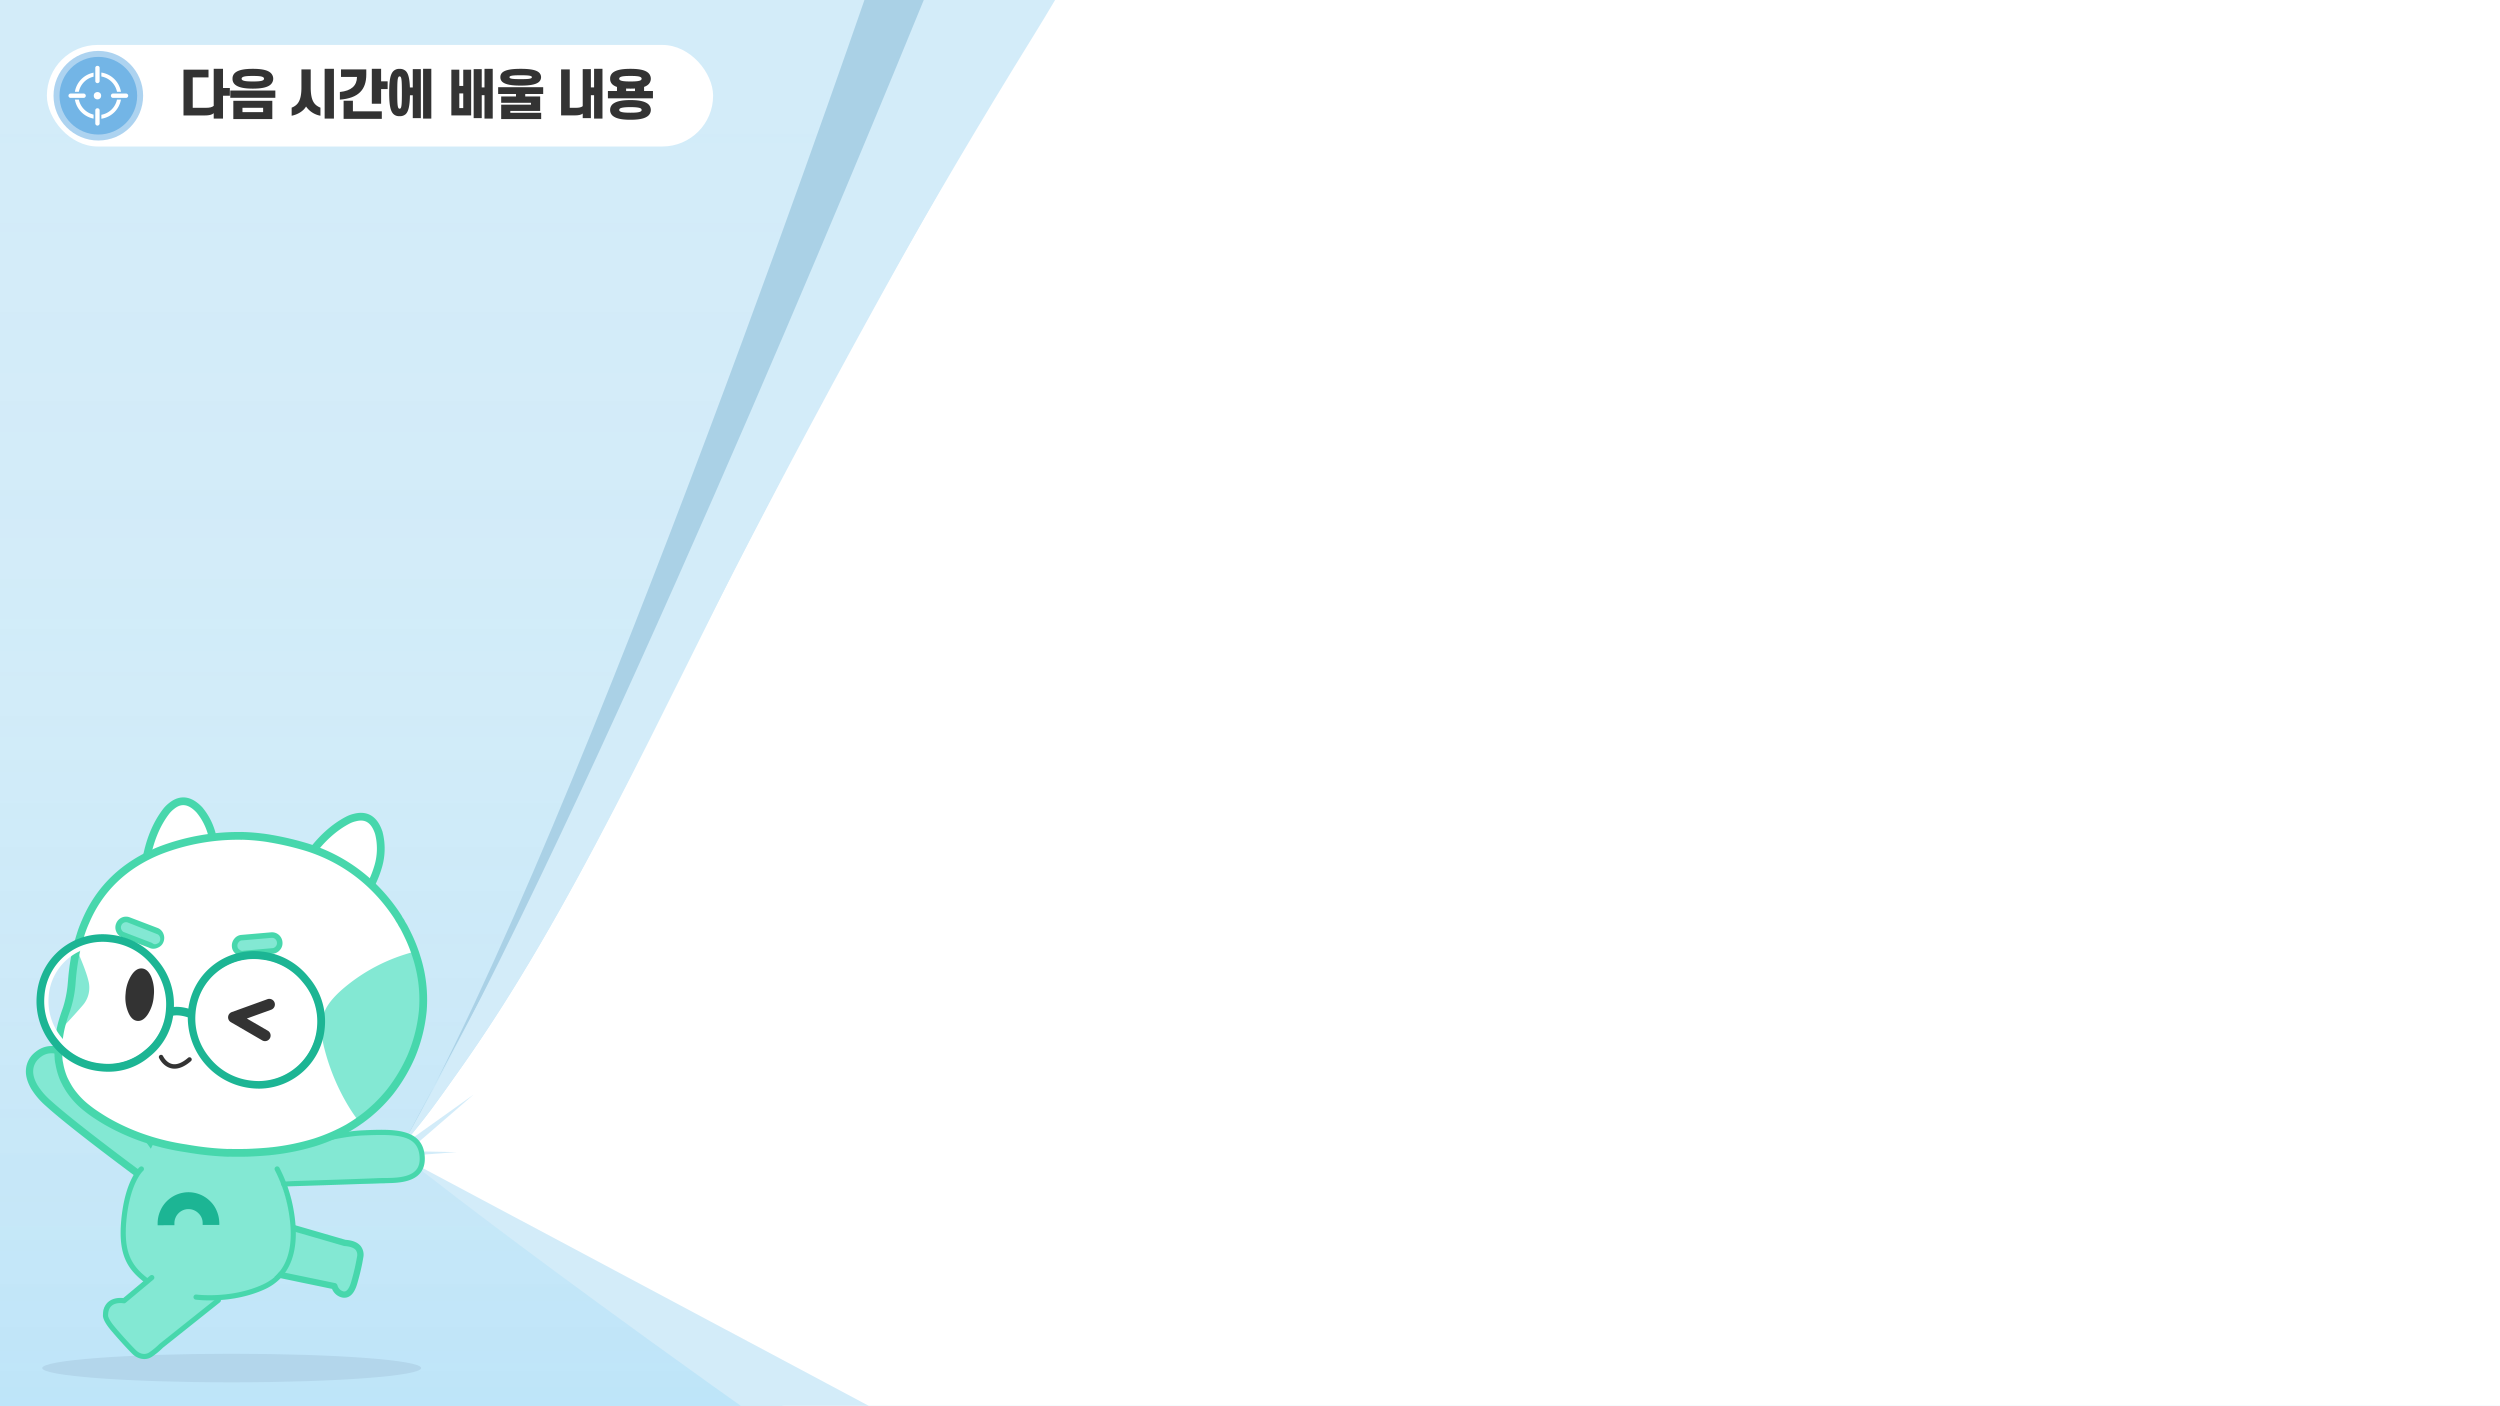 <svg xmlns="http://www.w3.org/2000/svg" xmlns:xlink="http://www.w3.org/1999/xlink" viewBox="0 0 1600 900"><defs><style>.cls-1{fill:none;}.cls-2{fill:#d3ecf9;}.cls-3{fill:url(#linear-gradient);}.cls-4{clip-path:url(#clip-path);}.cls-5{fill:#aad1e6;}.cls-6{fill:#fff;}.cls-7{fill:#b3d6eb;}.cls-8{fill:#333;}.cls-9{fill:#add3f0;}.cls-10{fill:#73b5e6;}.cls-11{fill:#83e8d3;}.cls-12{fill:#47d7ac;}.cls-13{fill:#1cb594;}</style><linearGradient id="linear-gradient" x1="800" x2="800" y2="900" gradientUnits="userSpaceOnUse"><stop offset="0" stop-color="#fff" stop-opacity="0"/><stop offset="0.42" stop-color="#bde6fb" stop-opacity="0.026"/><stop offset="0.99" stop-color="#04a0ee" stop-opacity="0.098"/><stop offset="1" stop-color="#009eee" stop-opacity="0.1"/></linearGradient><clipPath id="clip-path"><rect class="cls-1" y="-0.261" width="1600" height="900"/></clipPath></defs><g id="bg"><rect class="cls-2" width="1600" height="900"/><rect class="cls-3" width="1600" height="900"/></g><g id="Layer_1" data-name="Layer 1"><g class="cls-4"><path class="cls-5" d="M560.754-21.828s-187.1,549.044-303.195,754.839l405.713-759.8Z"/><path class="cls-6" d="M1389.626,1413.677c-91.283-10-1122.4-653.713-1127.372-671.657-.568-5.488-2.251-7.756-4.694-9.009,16.2-19.246,21.535-27.14,36.032-47.547C361.038,590.531,408.8,484.329,461.653,381.1q82.594-161.313,173.7-318.073Q684.632-21.76,736.337-105.1c32.38-52.192,63.038-107.157,103.323-153.64,51.566-59.832,94.745-118.45,152.913-171.885,40.471-37.179,84.5-72.623,135.9-93.419,27.389-11.082,57.429-16.76,86.325-22.928a1431.03,1431.03,0,0,1,187.032-27.287c142.982-11.179,467.562-4.758,589.339,80.373,39.054,27.3,71.708,62.971,94.478,104.9,26.486,48.763,224.8,1015.94,236.112,1065.585C2363.476,859.7,1505.383,1426.325,1389.626,1413.677Z"/><path class="cls-2" d="M262.243,743.151S417.72,867.479,768.03,1102.256H935.975Z"/><polygon class="cls-2" points="257.559 733.011 303.116 700.509 262.026 736.001 257.559 733.011"/><polygon class="cls-2" points="258.333 736.715 292.337 737.35 259.43 739.792 258.333 736.715"/><path class="cls-2" d="M257.56,733.011c16.2-19.246,21.535-27.14,36.032-47.546C366.386,583,423.689,454.681,481.01,343.085c57.44-111.828,113.52-212.1,179.665-318.979q7.545-12.191,14.8-24.465H591.364C556.135,85.921,378.23,517.708,262.8,723.725l-5.245,9.286Z"/></g><ellipse class="cls-7" cx="148.276" cy="875.553" rx="121.251" ry="9.14"/><rect class="cls-6" x="30" y="28.759" width="426.39" height="65" rx="32.5"/><path class="cls-8" d="M130.9,73.9H117.435v-29.3h16.012v4.929h-10.1V69h8.227c2.584,0,4.148-.34,5.2-1.258V44.05h5.951V56.322h4.384v4.964h-4.384V75.9h-5.951V72.437C135.69,73.491,133.787,73.9,130.9,73.9Z"/><path class="cls-8" d="M176.218,62.612h-28.83V57.92h28.83Zm-27.4-12.239a4.734,4.734,0,0,1,2.006-4.08c2.209-1.631,5.984-2.243,11.015-2.243,4.963,0,8.805.612,10.946,2.243a5.05,5.05,0,0,1,0,8.16c-2.141,1.631-5.983,2.277-10.946,2.277-5.031,0-8.806-.646-11.015-2.277A4.734,4.734,0,0,1,148.816,50.373Zm25.463,14.143V76.21H149.326V64.516Zm-5.3-14.143a1.164,1.164,0,0,0-.51-.918c-.951-.68-3.161-.85-6.629-.85-3.5,0-5.712.17-6.663.85a1.047,1.047,0,0,0,0,1.836c.951.646,3.161.85,6.663.85,3.468,0,5.678-.2,6.629-.85A1.164,1.164,0,0,0,168.976,50.373Zm-13.8,21.384H168.4V69H155.174Z"/><path class="cls-8" d="M195.871,68.153c-1.563,2.822-5.269,5.168-9.213,5.915V68.9c3.705-1.5,6.255-4.046,6.255-12.919V44.424h5.949V55.982c0,8.873,2.483,11.355,6.222,12.919v5.167A14.2,14.2,0,0,1,195.871,68.153Zm11.9-24.1h5.949V75.9H207.77Z"/><path class="cls-8" d="M228.477,49.251H218.243V44.424h16.183v3.264c0,9.722-5.031,15.162-16.9,16.08v-4.9C224.805,58.124,228.408,54.9,228.477,49.251Zm-8.568,15.23h5.949v6.766h18.5v4.827H219.909ZM237.961,44.05h5.95v8.023h4.182V57h-4.182v9.383h-5.95Z"/><path class="cls-8" d="M249.081,59.212c0-7.717.714-11.8,2.754-13.769a5.26,5.26,0,0,1,3.909-1.36,5.51,5.51,0,0,1,3.944,1.36c1.666,1.666,2.448,4.862,2.652,10.539h1.835V44.253h5.168V75.6h-5.168V60.98h-1.8c-.136,6.629-.884,10.233-2.685,12.035a5.349,5.349,0,0,1-3.944,1.326,5.114,5.114,0,0,1-3.909-1.326C249.8,71.077,249.081,67,249.081,59.212Zm8.125,0c0-6.391-.136-9.043-.748-9.927a.829.829,0,0,0-1.428,0c-.646.884-.782,3.536-.782,9.927,0,6.426.136,9.077.782,9.995a.869.869,0,0,0,1.428,0C257.07,68.289,257.206,65.638,257.206,59.212ZM276.04,44.05V75.9h-5.269V44.05Z"/><path class="cls-8" d="M293.96,44.594V55h2.516v-10.4h5.065V73.865H288.86V44.594Zm0,24.579h2.516V59.79H293.96ZM315.344,44.05V75.9h-5.27V60.912h-1.767V75.6h-5.168V44.253h5.168v11.7h1.767V44.05Z"/><path class="cls-8" d="M347.644,60.164H336.152v1.564h9.553v9.281H326.6V72.2h19.752V76.21h-25.6V67h19.072V65.773H320.752V61.728h9.485V60.164H318.813V55.812h28.831Zm-27.4-10.743a3.862,3.862,0,0,1,1.564-3.264c2.04-1.53,5.882-2.107,11.457-2.107,5.507,0,9.383.577,11.388,2.107a4.046,4.046,0,0,1,0,6.494c-2,1.53-5.881,2.141-11.388,2.141-5.575,0-9.417-.611-11.457-2.141A3.843,3.843,0,0,1,320.242,49.421Zm20.159,0a.664.664,0,0,0-.407-.612c-.816-.51-2.992-.646-6.731-.646-3.774,0-5.95.136-6.8.646a.726.726,0,0,0-.407.612.821.821,0,0,0,.407.612c.85.51,3.026.612,6.8.612,3.739,0,5.915-.1,6.731-.612A.736.736,0,0,0,340.4,49.421Z"/><path class="cls-8" d="M367.568,73.865H359.1V44.424h5.542V69h3.67c2.142,0,3.6-.238,4.624-1.054v-23.7h5.236v11.7h2.04V44.05h5.371V75.9h-5.371V60.912h-2.04V75.6H372.94V72.675C371.887,73.559,370.221,73.865,367.568,73.865Z"/><path class="cls-8" d="M390.485,50.373a4.734,4.734,0,0,1,2.006-4.08c2.209-1.631,5.984-2.243,11.015-2.243,4.963,0,8.805.612,10.946,2.243a5.05,5.05,0,0,1,0,8.16,7.693,7.693,0,0,1-2.243,1.155V58.26h5.677v4.658H389.058V58.26h5.812V55.643a8.677,8.677,0,0,1-2.379-1.19A4.734,4.734,0,0,1,390.485,50.373Zm0,19.99A4.822,4.822,0,0,1,392.9,66.08c2.21-1.429,5.882-2.04,10.608-2.04,4.691,0,8.363.611,10.573,2.04a4.972,4.972,0,0,1,0,8.566c-2.21,1.462-5.882,2.006-10.573,2.006-4.726,0-8.4-.544-10.608-2.006A4.823,4.823,0,0,1,390.485,70.363Zm20.16-19.99a1.164,1.164,0,0,0-.51-.918c-.952-.68-3.161-.85-6.629-.85-3.5,0-5.712.17-6.663.85a1.047,1.047,0,0,0,0,1.836c.951.646,3.161.85,6.663.85,3.468,0,5.677-.2,6.629-.85A1.164,1.164,0,0,0,410.645,50.373ZM396.3,70.363a1.083,1.083,0,0,0,.611.952c.986.612,3.094.816,6.6.816,3.468,0,5.575-.2,6.561-.816a1.051,1.051,0,0,0,.578-.952,1.184,1.184,0,0,0-.578-.986c-.986-.544-3.093-.816-6.561-.816-3.5,0-5.61.272-6.6.816A1.222,1.222,0,0,0,396.3,70.363Zm10.1-13.7c-.918.034-1.871.068-2.89.068-.986,0-1.9-.034-2.788-.068v1.6H406.4Z"/><circle class="cls-9" cx="62.93" cy="61.259" r="28.676"/><circle class="cls-10" cx="62.93" cy="61.259" r="24.853"/><path class="cls-6" d="M74.886,58.765h2.526A14.962,14.962,0,0,0,64.867,46.443v2.514A12.485,12.485,0,0,1,74.886,58.765Zm-26.961,0h2.529a12.49,12.49,0,0,1,9.425-9.688V46.513A14.99,14.99,0,0,0,47.925,58.765Zm2.545,4.987H47.936A14.994,14.994,0,0,0,59.879,75.911V73.346A12.488,12.488,0,0,1,50.47,63.752Zm14.4,9.714v2.526A14.969,14.969,0,0,0,77.4,63.752H74.871A12.485,12.485,0,0,1,64.867,73.466Z"/><path class="cls-6" d="M62.373,42.141a1.322,1.322,0,0,0-1.384,1.247v8.59a1.393,1.393,0,0,0,2.77,0v-8.59A1.323,1.323,0,0,0,62.373,42.141Z"/><path class="cls-6" d="M62.373,69.293a1.322,1.322,0,0,0-1.384,1.247v8.59a1.393,1.393,0,0,0,2.77,0V70.54A1.322,1.322,0,0,0,62.373,69.293Z"/><path class="cls-6" d="M80.8,59.873H72.212a1.394,1.394,0,0,0,0,2.772H80.8a1.394,1.394,0,0,0,0-2.772Z"/><path class="cls-6" d="M53.649,59.873H45.06a1.394,1.394,0,0,0,0,2.772h8.589a1.394,1.394,0,0,0,0-2.772Z"/><circle class="cls-6" cx="62.375" cy="61.259" r="2.361"/><path class="cls-11" d="M94.369,755.65l9.782-13.539Q80.237,706.3,51.082,680.636q-17.535-15.686-28.908-3.725a13.365,13.365,0,0,0-3.252,8.018q-.3,4.874,3.032,10.682A45.512,45.512,0,0,0,30.825,706q15.36,13.954,63.544,49.655"/><path class="cls-12" d="M16.731,683.375a15.844,15.844,0,0,1,3.654-7.962l.1-.111c5.9-6.205,16.268-10.617,32.151,3.594,19.486,17.146,37.476,37.984,53.457,61.92a2.333,2.333,0,0,1-.052,2.662L96.26,757.017a2.333,2.333,0,0,1-3.282.508c-32.034-23.735-53.474-40.491-63.724-49.8a48.153,48.153,0,0,1-9.3-10.9c-2.47-4.3-3.594-8.338-3.364-12.037.025-.474.07-.946.137-1.41m7.19-4.911a10.991,10.991,0,0,0-2.669,6.59c-.171,2.79.745,5.946,2.728,9.395a43.312,43.312,0,0,0,8.391,9.8c9.954,9.043,30.629,25.223,61.49,48.12l7.446-10.306c-15.527-23.033-32.938-43.106-51.769-59.674C33.792,668.3,26.4,675.857,23.921,678.464Z"/><path class="cls-11" d="M173.643,814.777l40.387,8.382a7.3,7.3,0,0,0,4.688,5.112q5.349,1.758,7.993-7.367a137.759,137.759,0,0,0,3.783-16.3q1.306-8.323-9.824-9.142l-39.335-11.4-7.692,30.718Z"/><path class="cls-12" d="M181.906,782.1l4.856,1.411,2.254.662.454.133.018,0,2.584.745.074.018,6.384,1.852.872.258.89.262.019,0,20.754,6.017c4.746.369,7.958,1.72,9.839,4.1a9.013,9.013,0,0,1,1.595,7.345c-.52,3.245-1.256,6.729-2.176,10.4q-.751,3-1.655,6.141c-1.282,4.419-3.041,7.159-5.383,8.406a6.181,6.181,0,0,1-2.4.688,6.774,6.774,0,0,1-2.8-.368,9.151,9.151,0,0,1-3.469-2.118,9.442,9.442,0,0,1-2.115-3.163l-13.26-2.755-1.464-.308-4.714-.966-1.092-.235-.3-.055-.611-.133-.89-.184-1.074-.23-9.7-2.019-.615-.115-1.927-.4-.037-.009-3.58-.74a1.954,1.954,0,0,1-.757-.326l-.018,0a1.8,1.8,0,0,1-.551-.606,1.94,1.94,0,0,1-.261-1.451,2.029,2.029,0,0,1,2.4-1.564l.074.019,6.379,1.324,10.649,2.2.757.17c.018,0,.041-.009.055.014a.246.246,0,0,1,.115.009l.036.01.019,0,.3.055.519.111,5.691,1.191,1.579.317,14.224,2.957a1.993,1.993,0,0,1,1.523,1.4,5.272,5.272,0,0,0,3.423,3.784,2.381,2.381,0,0,0,1.992-.086c.877-.463,2.208-1.886,3.376-5.925a136.219,136.219,0,0,0,3.729-16.059,5.159,5.159,0,0,0-.765-4.191c-1.138-1.456-3.533-2.329-7.091-2.615a2.4,2.4,0,0,1-.527-.074L200.6,791.741l-.055-.014-1.239-.349-1.762-.52-4.856-1.411-1.257-.354-.019,0-1.381-.405-.037-.009-2.093-.6-7.054-2.059-.074-.019a2.027,2.027,0,0,1,1.131-3.892Z"/><path class="cls-11" d="M135.036,722.272v-15.06H111.994a344.748,344.748,0,0,0-21.516,40.949c-3.98,9.025-7.708,13.269-9.419,20.858-5.276,23.227.882,43.714,16.7,53.338l15.687-7.7,8.26,15.823q6.174.209,10.132.348h3.4q3.843-.093,7.566-.554l13.625-2.223,12.543-5.692q1.518-.923,2.914-1.942,20.313-14.721,12.909-47.335a137.326,137.326,0,0,0-8.537-24.919l-27.9-25.889H135.036"/><path class="cls-12" d="M135.247,833.256l-.043,0-3.361,0c-2.721-.1-6.1-.211-10.214-.35a2.429,2.429,0,0,1,.164-4.856q6.177.212,10.136.348l2.968,0h.388a2.431,2.431,0,0,1-.038,4.861Z"/><path class="cls-13" d="M140.363,782.774a20.566,20.566,0,0,0-1.6-7.67,18.05,18.05,0,0,0-4.266-6.335,19.637,19.637,0,0,0-32.075,6.536,19.827,19.827,0,0,0-1.535,7.735v1.132l10.737-.066V782.97a9.06,9.06,0,0,1,2.6-6.466,9.013,9.013,0,0,1,12.737-.068,8.562,8.562,0,0,1,2.734,6.469v1.066h10.67v-1.2"/><path class="cls-11" d="M245.183,724.917q-11.411.321-23.037,1.608a326.469,326.469,0,0,0-57.076,11.728l-1.135,16.664q22.608,1.269,39.647,1.918,28.058,1.1,40.96.534A45.481,45.481,0,0,0,258,755.056q6.276-2.331,9.16-6.273a13.358,13.358,0,0,0,2.626-8.245q-1.093-16.47-24.606-15.621"/><path class="cls-11" d="M115.175,798.354l-37.9,35.361a9.173,9.173,0,0,0-8.647,1.1q-5.684,4.213,1.761,13.546a173.252,173.252,0,0,0,13.98,15.708c5.062,4.92,12.851,4.476,18.8-2.744l39.649-31.053-27.635-31.918Z"/><path class="cls-12" d="M92.318,869.8a10.924,10.924,0,0,1-7.374-3.1c-2.751-2.63-9.745-10.239-14.306-15.744-4.483-5.406-4.8-8.182-4.752-9.073.013-3.9,1.217-6.86,3.579-8.808,3.228-2.664,7.627-2.52,9.422-2.324l17.174-14.344a1.65,1.65,0,1,1,2.114,2.533L80.44,833.759a1.627,1.627,0,0,1-1.369.353c-.044-.006-4.669-.843-7.517,1.525-1.572,1.3-2.368,3.427-2.368,6.316a1.643,1.643,0,0,1-.011.2h0c.013,0,.174,2.088,4,6.706,4.494,5.424,11.36,12.895,14.048,15.465,1.883,1.8,5.168,3.207,8.234,1.237a44.347,44.347,0,0,0,6.521-5.387,1.958,1.958,0,0,1,.152-.137l36.581-29.149a1.65,1.65,0,1,1,2.056,2.581l-36.5,29.089a46.909,46.909,0,0,1-7.022,5.781A9.012,9.012,0,0,1,92.318,869.8Z"/><path class="cls-12" d="M93.675,821.184a1.641,1.641,0,0,1-1-.338c-11.111-8.479-17.139-17.73-15.08-39.935,2.39-25.768,11.433-33.686,11.816-34.01a1.65,1.65,0,0,1,2.139,2.514c-.14.124-8.431,7.67-10.668,31.8-1.92,20.68,3.605,29.229,13.794,37a1.65,1.65,0,0,1-1,2.962Z"/><path class="cls-12" d="M134.3,832.267a73.416,73.416,0,0,1-9.04-.487,1.65,1.65,0,0,1,.439-3.271c.22.029,22.092,2.815,42.236-6.3,15.329-6.936,20.982-22.688,16.8-46.817a92.2,92.2,0,0,0-8.785-26.425,1.651,1.651,0,1,1,2.881-1.612,94.116,94.116,0,0,1,9.156,27.473c4.407,25.437-2.056,42.861-18.692,50.388C156.274,831.107,142.854,832.267,134.3,832.267Z"/><path class="cls-12" d="M181.622,759.366a1.65,1.65,0,0,1-.048-3.3c.472-.013,47.434-1.451,60.332-2.065,1.094-.052,2.383-.06,3.8-.068,6.3-.037,15.813-.094,20.244-4.762,1.924-2.025,2.78-4.749,2.615-8.326-.668-14.6-13.982-15.09-35.832-14.165-20.152.854-45.151,9.657-45.4,9.745a1.65,1.65,0,1,1-1.1-3.11c1.041-.369,25.709-9.057,46.367-9.932,18.871-.805,38.4-1.628,39.268,17.311.2,4.458-.98,8.076-3.519,10.749-5.4,5.689-15.761,5.75-22.618,5.79-1.366.008-2.608.015-3.662.064-12.927.616-59.916,2.055-60.39,2.069Z"/><path class="cls-6" d="M241.888,555.069a40.214,40.214,0,0,0,.566-21.95q-4.154-12.751-15.369-9.89a18.6,18.6,0,0,0-4.04,1.427q-14.275,7.292-25.7,23.6c-.342.532-.7,1.071-1.066,1.616l-.168.271c-.3.445-.594.891-.9,1.344l-1,1.621q-1.105,1.75-2.164,3.584,1.569,1.579,3.219,3.061,1.173,1.053,2.386,2.059.528.417,1.067.8l.264.237a72.972,72.972,0,0,0,22.6,11.875l.278.094.551.192q3.952,1.2,8.151,2.066,1.9-2.534,3.507-5.105l.665-1.083a64.915,64.915,0,0,0,7.152-15.819Z"/><path class="cls-6" d="M136.475,538.488a40.214,40.214,0,0,0-8.835-20.1q-9.187-9.768-18.114-2.4a18.442,18.442,0,0,0-3.05,3.011q-9.84,12.693-13.137,32.27l-.345,1.941-.037.316q-.085.789-.175,1.574c-.114.647-.2,1.288-.277,1.918q-.228,2.051-.432,4.166,2.087.741,4.217,1.393l3.033.849c.437.092.883.206,1.335.341l.316.034a74.257,74.257,0,0,0,25.5,1.119l.289-.031.583-.063q4.086-.6,8.253-1.6.667-3.115,1.067-6.136a1.56,1.56,0,0,1,.069-.629c.024-.212.047-.422.072-.632a64.316,64.316,0,0,0-.336-17.336Z"/><path class="cls-12" d="M233.889,574.448a2.483,2.483,0,0,1-1.906-3.756l.661-1.081a63.418,63.418,0,0,0,6.861-15.242,37.927,37.927,0,0,0,.549-20.615c-3-9.211-8.184-9.185-12.353-8.118a16.4,16.4,0,0,0-3.59,1.262c-9.045,4.621-17.375,12.295-24.7,22.779q-.515.744-1.036,1.517l-.186.3c-.3.447-.567.87-.831,1.3a2.482,2.482,0,1,1-4.227-2.6c.3-.479.6-.956.914-1.424l.084-.141.086-.137q.563-.834,1.122-1.643c7.8-11.164,16.736-19.369,26.578-24.4a21.414,21.414,0,0,1,4.65-1.642c6.05-1.547,14.22-.82,18.247,11.548a42.866,42.866,0,0,1-.545,23.416,68.393,68.393,0,0,1-7.382,16.426l-.656,1.064a2.48,2.48,0,0,1-2.342,1.192Z"/><path class="cls-12" d="M92.631,557.6l-.06,0a2.483,2.483,0,0,1-2.192-2.741l.209-1.884.024-.17.346-1.939c2.253-13.378,6.837-24.609,13.619-33.356a21.344,21.344,0,0,1,3.506-3.467c4.817-3.973,12.516-6.8,21.428,2.675a42.913,42.913,0,0,1,9.479,21.421,67.054,67.054,0,0,1,.35,17.994l-.071.627-.055.316a2.482,2.482,0,0,1-4.95.305,4.047,4.047,0,0,1,.09-1.349l.051-.454a62.142,62.142,0,0,0-.318-16.665A37.946,37.946,0,0,0,125.8,520.01c-6.641-7.052-11.314-4.826-14.636-2.085a16.532,16.532,0,0,0-2.71,2.674c-6.232,8.04-10.487,18.524-12.608,31.106l-.36,2.124-.175,1.57a2.484,2.484,0,0,1-2.683,2.2Zm46.551-.406"/><path class="cls-6" d="M254.942,587.323q-.937-1.5-1.95-2.945-21.03-30.6-55.784-41.9a186.854,186.854,0,0,0-23.991-5.73q-2.873-.538-5.622-.848-6.339-.771-12.588-.96a1.9,1.9,0,0,0-.719.079,2.109,2.109,0,0,0-.779-.068,3.6,3.6,0,0,1-.711.01,138.9,138.9,0,0,0-50,9.155Q68.061,557.871,54.545,590.3a6.758,6.758,0,0,0-.447,1.03q-1.255,2.947-2.323,6.2a9.184,9.184,0,0,0-.309,1.114l-.1.275a123.547,123.547,0,0,0-5.313,28.157,71.164,71.164,0,0,1-3.505,18.916,76.168,76.168,0,0,0-5.261,24.316,49.927,49.927,0,0,0,.1,5.421,3.333,3.333,0,0,0,.061.931,18.634,18.634,0,0,0,.5,4.032,44.126,44.126,0,0,0,2.788,9.641q.775,1.706,1.7,3.352a1.459,1.459,0,0,0,.368.672,47.708,47.708,0,0,0,12.868,14.869,71.8,71.8,0,0,0,6.16,4.454q2.825,1.884,5.939,3.722a142.315,142.315,0,0,0,51.085,17.5q1.824.3,3.791.616a189.65,189.65,0,0,0,23.081,2.306q1.073-.049,2.208-.021,5.118.092,10.326-.021,7.356-.285,14.175-.9.867-.139,1.8-.2a148.713,148.713,0,0,0,27.554-5.7l.513-.169a115.129,115.129,0,0,0,20.358-8.9q1.578-.931,3.159-1.931a94.616,94.616,0,0,0,24.02-21.467,104.95,104.95,0,0,0,13.448-22.673A99.623,99.623,0,0,0,270.581,647a88.358,88.358,0,0,0-2.226-28.247A101.742,101.742,0,0,0,262.1,600.7q-.963-2.057-1.991-4.091-.792-1.641-1.637-3.274l-1.369-2.257a12.591,12.591,0,0,0-1.112-1.948,12.67,12.67,0,0,1-1.052-1.8Z"/><path class="cls-11" d="M269.066,622.022q-.318-1.634-.711-3.265c-.512-2.122-1.136-4.237-1.819-6.348a1.767,1.767,0,0,0-.945-3.4,113.414,113.414,0,0,0-46.333,24.019c-6.675,5.845-10.622,11.047-12.072,15.923a40.33,40.33,0,0,0-.76,16.772c.329,1.768.714,3.519,1.141,5.179A136.464,136.464,0,0,0,223.5,708.771a100.944,100.944,0,0,0,6.086,8.81,1.773,1.773,0,1,0,2.84-2.122l-.031-.041a94.435,94.435,0,0,0,17.451-16.9,104.95,104.95,0,0,0,13.448-22.673A99.658,99.658,0,0,0,270.582,647,87.746,87.746,0,0,0,269.066,622.022Z"/><path class="cls-8" d="M94.767,648.924a24.76,24.76,0,0,0,3.647-11.571,25.158,25.158,0,0,0-1.576-12.1q-2.187-5.107-5.931-5.435t-6.786,4.323A24.613,24.613,0,0,0,80.4,635.777a24.226,24.226,0,0,0,1.652,12.034q2.174,5.247,5.921,5.574t6.8-4.461Z"/><path class="cls-11" d="M96.407,604.959l.124.1a5.3,5.3,0,0,0,6.435-3.019,5.141,5.141,0,0,0-.109-3.922,4.631,4.631,0,0,0-2.534-2.585l-18.03-6.88a4.909,4.909,0,0,0-3.714.148,5.126,5.126,0,0,0-2.652,2.885,4.793,4.793,0,0,0,.066,3.767,4.971,4.971,0,0,0,2.258,2.532l.332.137,17.824,6.838Z"/><path class="cls-12" d="M97.628,607.177a6.255,6.255,0,0,1-1.7-.4l-.352-.182L78.1,599.887a2.544,2.544,0,0,1-.736-.318,6.731,6.731,0,0,1-2.959-3.346,6.519,6.519,0,0,1-.1-5.1,6.861,6.861,0,0,1,3.535-3.85,6.669,6.669,0,0,1,5.067-.23l18.083,6.9a6.412,6.412,0,0,1,3.543,3.571,6.88,6.88,0,0,1,.121,5.232,6.211,6.211,0,0,1-3.547,3.723,6.451,6.451,0,0,1-3.481.708Zm-1.524-.408h0Zm0,0-1-.647,0,0Zm2.343-2.569a2.73,2.73,0,0,0,2.119-.273l.179-.08a2.683,2.683,0,0,0,1.6-1.709,3.368,3.368,0,0,0-.086-2.633,2.85,2.85,0,0,0-1.6-1.63L81.7,590.376a3.1,3.1,0,0,0-2.363.115,3.3,3.3,0,0,0-1.711,1.887,3,3,0,0,0,.03,2.423,3.23,3.23,0,0,0,1.461,1.683l.009,0,.133.047,17.758,6.816Zm-18.073-6.905,0,0Zm-.411-.2"/><path class="cls-11" d="M177.258,599.61a4.9,4.9,0,0,0-3.529-1.166L154.5,600.112a4.622,4.622,0,0,0-3.148,1.789,5.146,5.146,0,0,0-1.181,3.74,5.294,5.294,0,0,0,5.359,4.67l.147-.059,19.014-1.681.359-.041a5,5,0,0,0,2.866-1.814,4.794,4.794,0,0,0,1.1-3.608,5.122,5.122,0,0,0-1.759-3.5Z"/><path class="cls-12" d="M154.571,612.078a6.342,6.342,0,0,1-3.772-1.722,6.24,6.24,0,0,1-2.393-4.576,6.869,6.869,0,0,1,1.555-4.976,6.36,6.36,0,0,1,4.309-2.451l19.306-1.675a6.674,6.674,0,0,1,4.819,1.572,6.9,6.9,0,0,1,2.388,4.71,6.511,6.511,0,0,1-1.5,4.89,6.706,6.706,0,0,1-3.755,2.39,2.545,2.545,0,0,1-.8.107L156.082,612l-.391.077a6.256,6.256,0,0,1-1.12,0Zm.959-.058h0Zm0,0h0Zm1.138-.35,0,0Zm17.7-11.445-.542-.008-19.17,1.661a2.808,2.808,0,0,0-1.906,1.116,3.385,3.385,0,0,0-.811,2.489,2.7,2.7,0,0,0,1.073,2.1l.152.127a2.715,2.715,0,0,0,1.96.844l.468-.075,18.948-1.676.142-.008,0,0a3.226,3.226,0,0,0,1.86-1.2,3.031,3.031,0,0,0,.705-2.333,3.343,3.343,0,0,0-1.177-2.329A2.993,2.993,0,0,0,174.367,600.225Zm.037,6.653,0,0Z"/><path class="cls-11" d="M48.37,610.405a134.744,134.744,0,0,0-2.307,16.6,69.973,69.973,0,0,1-3.505,18.914,99,99,0,0,0-3.056,9.7q7.29-7.77,11.982-13.263a15.326,15.326,0,0,0,3.323-14.376q-1.32-5.664-6.437-17.579Z"/><path class="cls-11" d="M39.348,657.388a1.771,1.771,0,0,1-1.139-2.979c4.816-5.133,8.828-9.563,11.928-13.168a13.632,13.632,0,0,0,2.976-12.812c-.872-3.682-3.018-9.512-6.371-17.326a1.773,1.773,0,1,1,3.258-1.4c3.485,8.112,5.631,13.97,6.564,17.909a17.167,17.167,0,0,1-3.739,15.939c-3.13,3.644-7.18,8.112-12.03,13.282a1.764,1.764,0,0,1-1.447.553Z"/><path class="cls-12" d="M273.342,641.324c0-.232.013-.464.016-.7.006-.753,0-1.506-.015-2.259-.006-.419-.011-.838-.023-1.257-.019-.633-.047-1.267-.079-1.9q-.043-.861-.1-1.721c-.036-.5-.073-1.01-.117-1.515-.066-.772-.145-1.543-.231-2.313-.035-.317-.068-.634-.107-.95-.293-2.41-.672-4.814-1.157-7.206q-.357-1.669-.76-3.332c-.351-1.455-.748-2.916-1.174-4.376-.181-.627-.392-1.254-.587-1.881-.2-.652-.393-1.306-.61-1.954-.13-.425-.268-.847-.411-1.262-.01-.029-.034-.048-.045-.076q-1.571-4.507-3.585-8.965c-.647-1.383-1.294-2.767-1.988-4.154-.553-1.119-1.109-2.215-1.688-3.314l-.081-.146-1.3-2.139a13.229,13.229,0,0,0-1.252-2.182,9.332,9.332,0,0,1-.852-1.448l-.141-.245c-.652-1.058-1.332-2.071-2.013-3.062-14.269-20.755-33.467-35.191-57.074-42.866a191.385,191.385,0,0,0-24.283-5.8q-2.955-.538-5.791-.856c-4.259-.536-8.583-.867-12.671-.969a4.423,4.423,0,0,0-.955.01,4.873,4.873,0,0,0-1.025,0l-.417-.013a142.482,142.482,0,0,0-50.933,9.324c-23.655,9.383-40.344,25.334-49.589,47.454a9.527,9.527,0,0,0-.522,1.188c-.85,2-1.641,4.116-2.343,6.289-.125.362-.227.725-.33,1.112l-.158.475a115.842,115.842,0,0,0-2.888,11.3,2.454,2.454,0,0,0-.12.285c-.131.637-.243,1.294-.365,1.941-.018.1-.037.2-.055.293q-.639,3.422-1.115,7c-.022.165-.04.333-.061.5-.305,2.375-.567,4.787-.761,7.252-.038.653-.116,1.266-.168,1.906a70.615,70.615,0,0,1-2.394,13.673c-.256.884-.5,1.784-.792,2.621-.129.346-.23.684-.354,1.029q-.622,1.713-1.169,3.4-.181.563-.356,1.121a73.9,73.9,0,0,0-3.537,19.578,52.032,52.032,0,0,0,.1,5.525,5.186,5.186,0,0,0,.061,1.169,20.256,20.256,0,0,0,.556,4.285,46.272,46.272,0,0,0,2.951,10.175c.51,1.092,1.063,2.211,1.644,3.286a4.033,4.033,0,0,0,.6,1.077,37.268,37.268,0,0,0,2.16,3.518,51.631,51.631,0,0,0,11.226,11.9,76.009,76.009,0,0,0,6.348,4.606q2.773,1.814,5.826,3.652a1.194,1.194,0,0,1,.243.138c3.28,1.893,6.662,3.678,10.106,5.283a139.142,139.142,0,0,0,14.09,5.772c2.463.844,4.954,1.644,7.474,2.376l.34.1c1.227.34,2.478.682,3.73,1,.433.108.866.216,1.273.344,4.877,1.195,9.842,2.188,14.92,2.935q1.825.3,3.788.611,6.954,1.132,14.024,1.739,4.678.409,9.374.611l.21,0c.655-.036,1.33-.047,2.05-.03,3.439.068,6.933.047,10.453-.017,4.93-.2,9.728-.5,14.3-.913l.164-.01c.52-.094,1.036-.142,1.694-.2a150.851,150.851,0,0,0,28.068-5.808l.5-.166a116.964,116.964,0,0,0,20.84-9.117c1.079-.627,2.137-1.279,3.22-1.953,1.775-1.115,3.5-2.3,5.189-3.518.036-.023.077-.028.112-.053.169-.122.325-.26.493-.382,1.585-1.16,3.139-2.356,4.648-3.606.162-.134.317-.274.478-.409q2.227-1.869,4.339-3.871c.157-.148.318-.292.474-.442q2.22-2.128,4.3-4.4c.18-.2.356-.395.535-.592,1.4-1.549,2.77-3.13,4.076-4.775a108.63,108.63,0,0,0,13.79-23.258,102.656,102.656,0,0,0,7.476-29.583C273.229,645.252,273.309,643.288,273.342,641.324ZM224.5,717.891c-1.035.655-2.069,1.286-3.051,1.875a114.524,114.524,0,0,1-19.894,8.688l-.5.165a146.869,146.869,0,0,1-26.98,5.6c-.655.035-1.314.117-1.926.2-4.459.4-9.163.688-13.928.876-3.4.075-6.852.1-10.221.037-.767-.021-1.535-.018-2.259.012a187.011,187.011,0,0,1-22.684-2.264c-1.309-.208-2.571-.411-3.831-.638-4.368-.638-8.67-1.48-12.868-2.453-1.139-.285-2.277-.571-3.393-.855-.57-.143-1.114-.307-1.66-.448-1.978-.545-3.907-1.11-5.83-1.744a133.749,133.749,0,0,1-26.423-11.669c-1.593-.954-3.139-1.9-4.635-2.9-.421-.246-.816-.514-1.212-.781a69.444,69.444,0,0,1-5.977-4.317,47.7,47.7,0,0,1-7.892-7.7A37.714,37.714,0,0,1,45,693.2l-.225-.345-.176-.388c-.562-1.027-1.12-2.1-1.568-3.094a40.759,40.759,0,0,1-2.626-9.1l-.032-.166a15.339,15.339,0,0,1-.44-3.483l-.033-.422-.024-.258-.012-.4a50.99,50.99,0,0,1-.084-5.152,64.5,64.5,0,0,1,2.113-14.125c0-.013.012-.021.015-.033.353-1.377.766-2.79,1.211-4.221q.155-.489.314-.98c.3-.931.637-1.881.974-2.831.162-.446.311-.889.48-1.338l.006-.07a71.866,71.866,0,0,0,3.568-18.7c.02-.294.059-.57.077-.866.181-2.314.426-4.584.713-6.82.031-.246.058-.494.091-.738q.456-3.414,1.071-6.7l.042-.229a110.831,110.831,0,0,1,3.285-13.062l.031-.09.131-.431a7.221,7.221,0,0,1,.239-.863c.694-2.081,1.43-4.112,2.247-6l.06-.157a4.91,4.91,0,0,1,.292-.673l.112-.223c8.693-20.864,24.469-35.964,46.821-44.809a136.854,136.854,0,0,1,49.018-9,3.885,3.885,0,0,0,.981-.031,2.958,2.958,0,0,0,.435.085,2.4,2.4,0,0,0,.82-.068c4.086.125,8.248.442,12.394.944,1.775.2,3.613.48,5.468.828a185.4,185.4,0,0,1,23.669,5.632c22.52,7.324,40.845,21.1,54.516,40.966.621.892,1.216,1.806,1.788,2.717a19.684,19.684,0,0,0,1.2,2.037,12.015,12.015,0,0,1,.91,1.569l.119.243,1.321,2.187q.84,1.575,1.611,3.144c.65,1.337,1.3,2.7,1.928,4.033a99.621,99.621,0,0,1,4.256,11.127c.25.782.5,1.562.734,2.347.4,1.382.772,2.764,1.1,4.145a86.971,86.971,0,0,1,1.816,9.928c.042.34.078.681.115,1.023q.114,1.007.2,2.015c.047.545.09,1.089.126,1.635.032.449.057.9.081,1.349.036.693.068,1.385.086,2.078.008.267.011.535.016.8.015.835.025,1.669.016,2.5,0,.03,0,.059,0,.088q-.036,3.006-.281,6a97.577,97.577,0,0,1-7.095,28.066,103.183,103.183,0,0,1-13.116,22.13c-1.248,1.569-2.552,3.087-3.893,4.567-.154.17-.306.342-.462.511q-1.959,2.133-4.043,4.137c-.21.2-.427.395-.639.594q-1.817,1.715-3.725,3.323c-.279.235-.55.48-.832.712-1.328,1.1-2.7,2.145-4.083,3.166C228.364,715.348,226.461,716.66,224.5,717.891Z"/><path class="cls-8" d="M110.852,683.916a9.506,9.506,0,0,1-1.236-.19c-5.3-1.167-7.734-6.431-7.835-6.653a1.42,1.42,0,0,1,2.587-1.171c.042.089,1.993,4.214,5.879,5.057,2.893.622,6.318-.694,10.082-3.953a1.42,1.42,0,1,1,1.857,2.148C118.177,682.625,114.369,684.224,110.852,683.916Z"/><path class="cls-8" d="M169.3,666.317a3.581,3.581,0,0,0,2.114-6.662l-13.433-7.8,15.547-5.622A3.579,3.579,0,1,0,171.1,639.5l-22.761,8.229a3.581,3.581,0,0,0-.581,6.462l20.063,11.657a3.581,3.581,0,0,0,1.484.472"/><path class="cls-13" d="M121.191,651.264a2.691,2.691,0,0,1-.839-.132c-4.244-1.367-7.823-1.661-10.638-.873A2.728,2.728,0,1,1,108.247,645c3.861-1.078,8.5-.763,13.777.936a2.728,2.728,0,0,1-.833,5.324"/><path class="cls-13" d="M69.369,685.915a46.8,46.8,0,0,1-5.629-.343,44.484,44.484,0,0,1-29.946-16.285,43.972,43.972,0,0,1-10.26-32.3A42.245,42.245,0,0,1,71.079,598.25a44.132,44.132,0,0,1,29.751,16.293,43.431,43.431,0,0,1,10.323,32.3A40.766,40.766,0,0,1,95.645,676.3a40.3,40.3,0,0,1-26.276,9.613M65.29,603.356a35.251,35.251,0,0,0-22.946,8.334,35.732,35.732,0,0,0-13.373,25.741A38.167,38.167,0,0,0,38,665.815a38.678,38.678,0,0,0,26.376,14.339,34.973,34.973,0,0,0,27.812-8.073,35.069,35.069,0,0,0,13.525-25.676l0-.012c.89-10.633-2.082-19.914-9.092-28.37a38.33,38.33,0,0,0-26.183-14.354A43.412,43.412,0,0,0,65.29,603.356Z"/><path class="cls-6" d="M69.06,680.832a42.086,42.086,0,0,1-4.953-.295,39.437,39.437,0,0,1-26.539-14.514,38.976,38.976,0,0,1-9.129-28.657,37.379,37.379,0,0,1,42.145-34.283,39.237,39.237,0,0,1,26.4,14.446,38.565,38.565,0,0,1,9.194,28.658,36.022,36.022,0,0,1-13.714,26.125,36,36,0,0,1-23.4,8.52M65.492,605.5a34.647,34.647,0,0,0-34.333,32.09,36.319,36.319,0,0,0,8.512,26.7,36.789,36.789,0,0,0,24.756,13.54A33.719,33.719,0,0,0,90.741,670.2a33.405,33.405,0,0,0,12.719-24.228v-.007a35.932,35.932,0,0,0-8.576-26.7,36.606,36.606,0,0,0-24.626-13.476A39.363,39.363,0,0,0,65.492,605.5Z"/><path class="cls-13" d="M165.975,696.736a47.569,47.569,0,0,1-5.515-.322,45.543,45.543,0,0,1-40.152-48.588,42.339,42.339,0,0,1,47.47-38.806,44.211,44.211,0,0,1,29.764,16.367,43.3,43.3,0,0,1,10.317,32.3,42.459,42.459,0,0,1-41.884,39.052m-3.832-82.591a35.239,35.239,0,0,0-23.018,8.379,35.742,35.742,0,0,0-13.378,25.746A40.085,40.085,0,0,0,161.085,691c10.656,1.23,19.776-1.411,27.888-8.081a35.129,35.129,0,0,0,13.448-25.67l0-.011a37.539,37.539,0,0,0-9.083-28.366,38.432,38.432,0,0,0-26.2-14.429A43.3,43.3,0,0,0,162.143,614.145Z"/><path class="cls-6" d="M165.766,691.876a42.027,42.027,0,0,1-4.951-.295,39.441,39.441,0,0,1-26.541-14.514,38.971,38.971,0,0,1-9.127-28.656,37.384,37.384,0,0,1,42.146-34.284,39.224,39.224,0,0,1,26.4,14.446,38.555,38.555,0,0,1,9.195,28.658,37.718,37.718,0,0,1-37.12,34.645M162.2,616.54a34.643,34.643,0,0,0-34.333,32.09,36.312,36.312,0,0,0,8.512,26.7,36.787,36.787,0,0,0,24.756,13.542,34.939,34.939,0,0,0,39.032-31.857v-.006a35.929,35.929,0,0,0-8.575-26.7,36.608,36.608,0,0,0-24.626-13.477A39.178,39.178,0,0,0,162.2,616.54Z"/></g></svg>